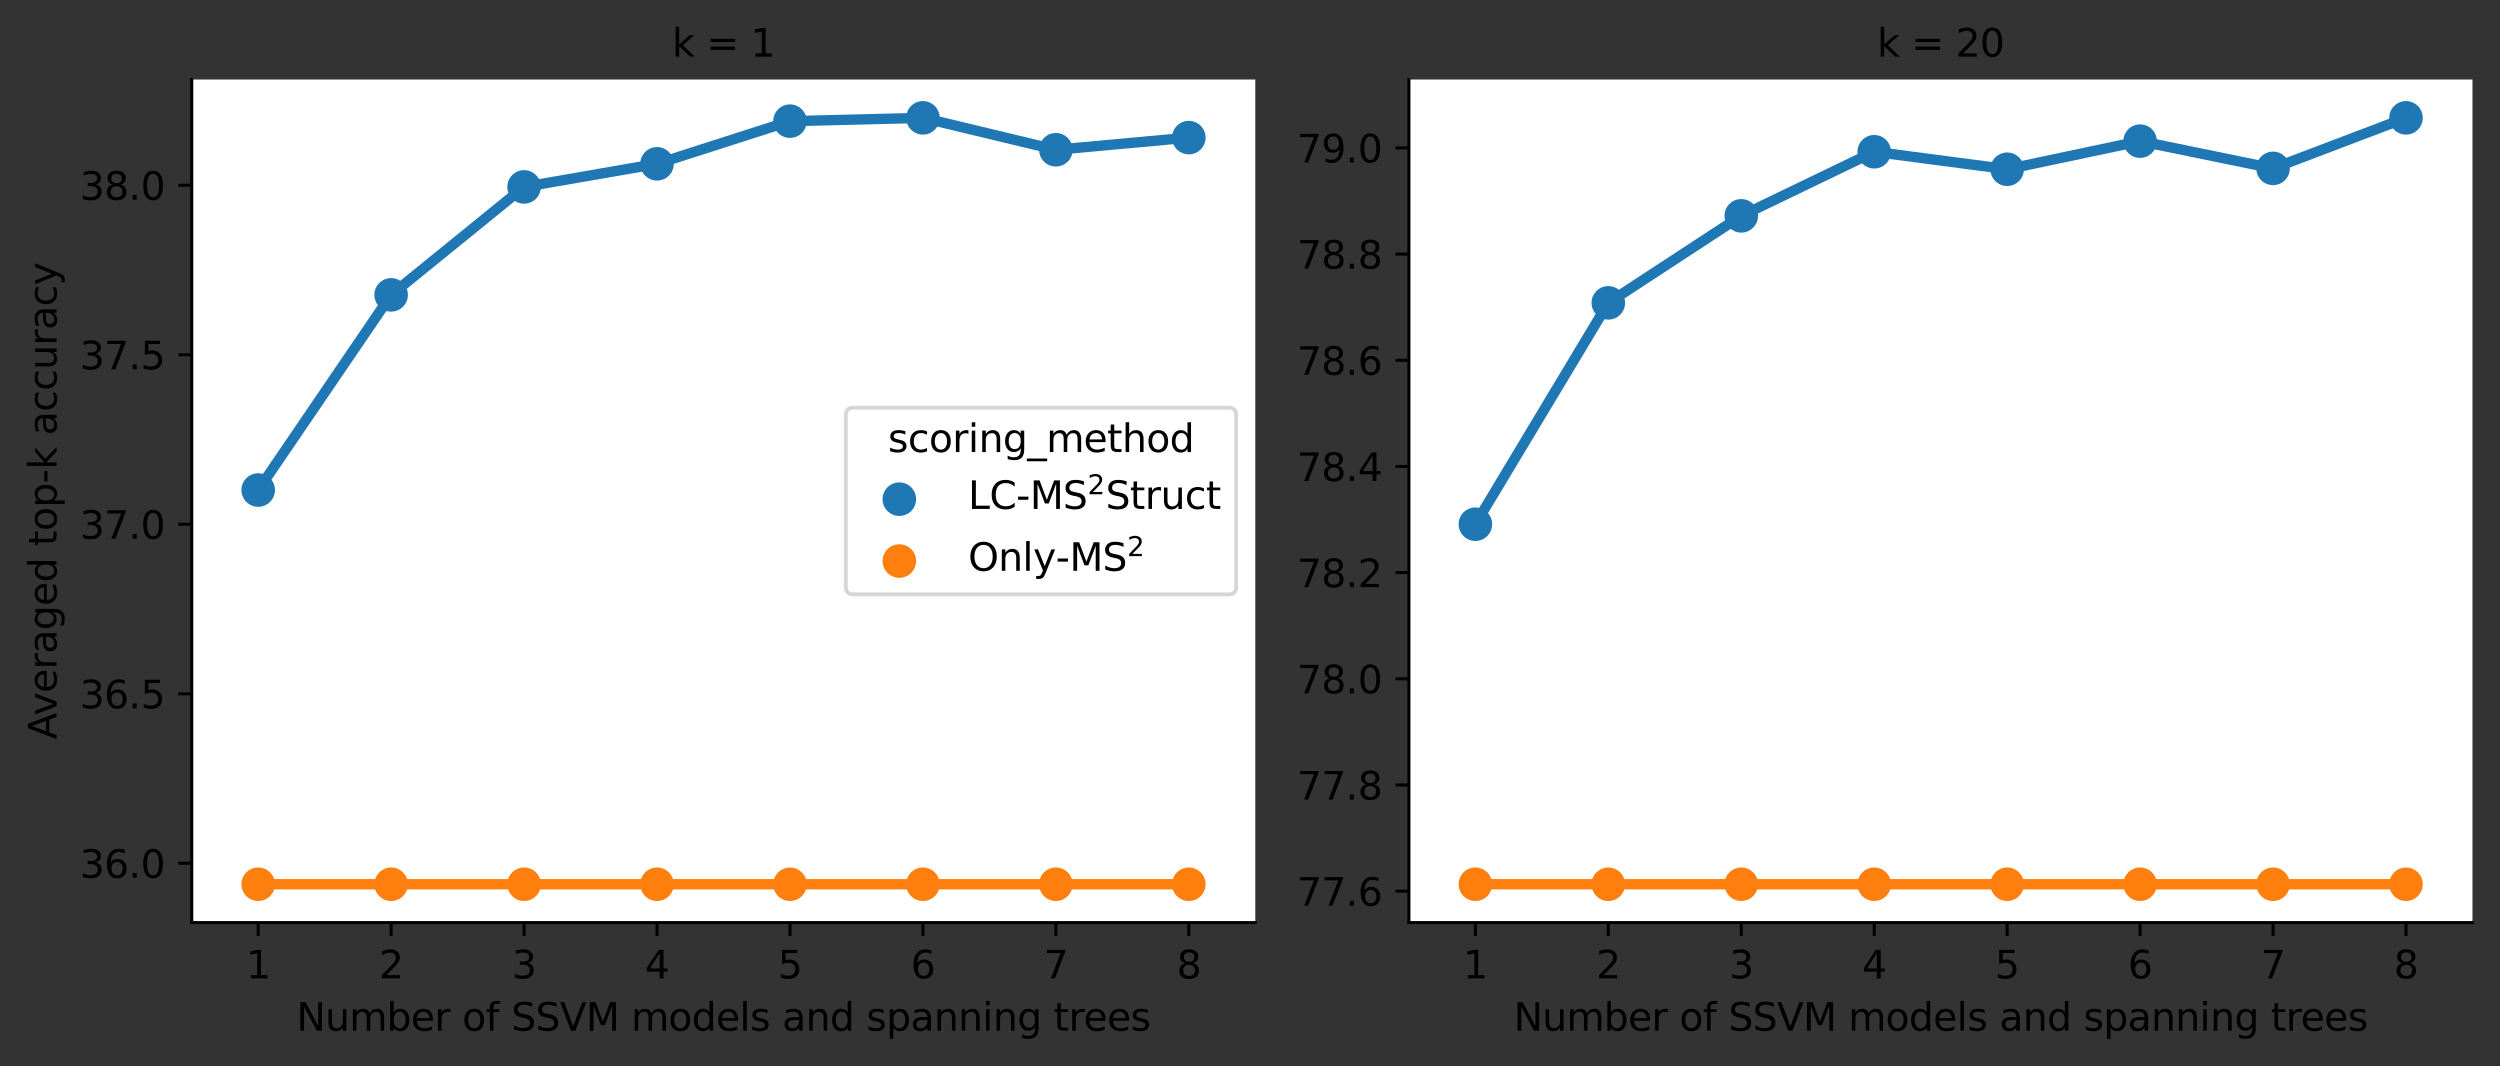 <?xml version="1.0" encoding="utf-8" standalone="no"?>
<!DOCTYPE svg PUBLIC "-//W3C//DTD SVG 1.1//EN"
  "http://www.w3.org/Graphics/SVG/1.1/DTD/svg11.dtd">
<svg height="278.848pt" version="1.1" viewBox="0 0 653.862 278.848" width="653.862pt" xmlns="http://www.w3.org/2000/svg" xmlns:xlink="http://www.w3.org/1999/xlink">
 <rect x="0" y="0" width="653.862" height="278.848" fill="#333333" stroke="none"/>
 <defs>
  <style type="text/css">*{stroke-linecap:butt;stroke-linejoin:round;}</style>
 </defs>
 <g id="figure_1">
  <g id="patch_1">
   <path d="M 0 278.848 
L 653.862 278.848 
L 653.862 0 
L 0 0 
z
" style="fill:none;"/>
  </g>
  <g id="axes_1">
   <g id="patch_2">
    <path d="M 50.144 241.292 
L 328.316 241.292 
L 328.316 20.798 
L 50.144 20.798 
z
" style="fill:#ffffff;"/>
   </g>
   <g id="PathCollection_1">
    <defs>
     <path d="M 0 3.384 
C 0.897 3.384 1.758 3.027 2.393 2.393 
C 3.027 1.758 3.384 0.897 3.384 0 
C 3.384 -0.897 3.027 -1.758 2.393 -2.393 
C 1.758 -3.027 0.897 -3.384 0 -3.384 
C -0.897 -3.384 -1.758 -3.027 -2.393 -2.393 
C -3.027 -1.758 -3.384 -0.897 -3.384 0 
C -3.384 0.897 -3.027 1.758 -2.393 2.393 
C -1.758 3.027 -0.897 3.384 0 3.384 
z
" id="m8265164c55" style="stroke:#1f77b4;stroke-width:2.025;"/>
    </defs>
    <g clip-path="url(#p4b97147501)">
     <use style="fill:#1f77b4;stroke:#1f77b4;stroke-width:2.025;" x="67.529" xlink:href="#m8265164c55" y="128.169"/>
     <use style="fill:#1f77b4;stroke:#1f77b4;stroke-width:2.025;" x="102.301" xlink:href="#m8265164c55" y="77.12"/>
     <use style="fill:#1f77b4;stroke:#1f77b4;stroke-width:2.025;" x="137.072" xlink:href="#m8265164c55" y="48.886"/>
     <use style="fill:#1f77b4;stroke:#1f77b4;stroke-width:2.025;" x="171.844" xlink:href="#m8265164c55" y="42.849"/>
     <use style="fill:#1f77b4;stroke:#1f77b4;stroke-width:2.025;" x="206.615" xlink:href="#m8265164c55" y="31.688"/>
     <use style="fill:#1f77b4;stroke:#1f77b4;stroke-width:2.025;" x="241.387" xlink:href="#m8265164c55" y="30.821"/>
     <use style="fill:#1f77b4;stroke:#1f77b4;stroke-width:2.025;" x="276.158" xlink:href="#m8265164c55" y="39.173"/>
     <use style="fill:#1f77b4;stroke:#1f77b4;stroke-width:2.025;" x="310.93" xlink:href="#m8265164c55" y="35.991"/>
    </g>
   </g>
   <g id="line2d_1">
    <path clip-path="url(#p4b97147501)" d="M 67.529 128.169 
L 102.301 77.12 
L 137.072 48.886 
L 171.844 42.849 
L 206.615 31.688 
L 241.387 30.821 
L 276.158 39.173 
L 310.93 35.991 
" style="fill:none;stroke:#1f77b4;stroke-linecap:square;stroke-width:2.7;"/>
   </g>
   <g id="matplotlib.axis_1">
    <g id="xtick_1">
     <g id="line2d_2">
      <defs>
       <path d="M 0 0 
L 0 3.5 
" id="m33fc3d2c46" style="stroke:#000000;stroke-width:0.8;"/>
      </defs>
      <g>
       <use style="stroke:#000000;stroke-width:0.8;" x="67.529" xlink:href="#m33fc3d2c46" y="241.292"/>
      </g>
     </g>
     <g id="text_1">
      <!-- 1 -->
      <g transform="translate(64.348 255.891)scale(0.1 -0.1)">
       <defs>
        <path d="M 794 531 
L 1825 531 
L 1825 4091 
L 703 3866 
L 703 4441 
L 1819 4666 
L 2450 4666 
L 2450 531 
L 3481 531 
L 3481 0 
L 794 0 
L 794 531 
z
" id="DejaVuSans-31" transform="scale(0.016)"/>
       </defs>
       <use xlink:href="#DejaVuSans-31"/>
      </g>
     </g>
    </g>
    <g id="xtick_2">
     <g id="line2d_3">
      <g>
       <use style="stroke:#000000;stroke-width:0.8;" x="102.301" xlink:href="#m33fc3d2c46" y="241.292"/>
      </g>
     </g>
     <g id="text_2">
      <!-- 2 -->
      <g transform="translate(99.12 255.891)scale(0.1 -0.1)">
       <defs>
        <path d="M 1228 531 
L 3431 531 
L 3431 0 
L 469 0 
L 469 531 
Q 828 903 1448 1529 
Q 2069 2156 2228 2338 
Q 2531 2678 2651 2914 
Q 2772 3150 2772 3378 
Q 2772 3750 2511 3984 
Q 2250 4219 1831 4219 
Q 1534 4219 1204 4116 
Q 875 4013 500 3803 
L 500 4441 
Q 881 4594 1212 4672 
Q 1544 4750 1819 4750 
Q 2544 4750 2975 4387 
Q 3406 4025 3406 3419 
Q 3406 3131 3298 2873 
Q 3191 2616 2906 2266 
Q 2828 2175 2409 1742 
Q 1991 1309 1228 531 
z
" id="DejaVuSans-32" transform="scale(0.016)"/>
       </defs>
       <use xlink:href="#DejaVuSans-32"/>
      </g>
     </g>
    </g>
    <g id="xtick_3">
     <g id="line2d_4">
      <g>
       <use style="stroke:#000000;stroke-width:0.8;" x="137.072" xlink:href="#m33fc3d2c46" y="241.292"/>
      </g>
     </g>
     <g id="text_3">
      <!-- 3 -->
      <g transform="translate(133.891 255.891)scale(0.1 -0.1)">
       <defs>
        <path d="M 2597 2516 
Q 3050 2419 3304 2112 
Q 3559 1806 3559 1356 
Q 3559 666 3084 287 
Q 2609 -91 1734 -91 
Q 1441 -91 1130 -33 
Q 819 25 488 141 
L 488 750 
Q 750 597 1062 519 
Q 1375 441 1716 441 
Q 2309 441 2620 675 
Q 2931 909 2931 1356 
Q 2931 1769 2642 2001 
Q 2353 2234 1838 2234 
L 1294 2234 
L 1294 2753 
L 1863 2753 
Q 2328 2753 2575 2939 
Q 2822 3125 2822 3475 
Q 2822 3834 2567 4026 
Q 2313 4219 1838 4219 
Q 1578 4219 1281 4162 
Q 984 4106 628 3988 
L 628 4550 
Q 988 4650 1302 4700 
Q 1616 4750 1894 4750 
Q 2613 4750 3031 4423 
Q 3450 4097 3450 3541 
Q 3450 3153 3228 2886 
Q 3006 2619 2597 2516 
z
" id="DejaVuSans-33" transform="scale(0.016)"/>
       </defs>
       <use xlink:href="#DejaVuSans-33"/>
      </g>
     </g>
    </g>
    <g id="xtick_4">
     <g id="line2d_5">
      <g>
       <use style="stroke:#000000;stroke-width:0.8;" x="171.844" xlink:href="#m33fc3d2c46" y="241.292"/>
      </g>
     </g>
     <g id="text_4">
      <!-- 4 -->
      <g transform="translate(168.663 255.891)scale(0.1 -0.1)">
       <defs>
        <path d="M 2419 4116 
L 825 1625 
L 2419 1625 
L 2419 4116 
z
M 2253 4666 
L 3047 4666 
L 3047 1625 
L 3713 1625 
L 3713 1100 
L 3047 1100 
L 3047 0 
L 2419 0 
L 2419 1100 
L 313 1100 
L 313 1709 
L 2253 4666 
z
" id="DejaVuSans-34" transform="scale(0.016)"/>
       </defs>
       <use xlink:href="#DejaVuSans-34"/>
      </g>
     </g>
    </g>
    <g id="xtick_5">
     <g id="line2d_6">
      <g>
       <use style="stroke:#000000;stroke-width:0.8;" x="206.615" xlink:href="#m33fc3d2c46" y="241.292"/>
      </g>
     </g>
     <g id="text_5">
      <!-- 5 -->
      <g transform="translate(203.434 255.891)scale(0.1 -0.1)">
       <defs>
        <path d="M 691 4666 
L 3169 4666 
L 3169 4134 
L 1269 4134 
L 1269 2991 
Q 1406 3038 1543 3061 
Q 1681 3084 1819 3084 
Q 2600 3084 3056 2656 
Q 3513 2228 3513 1497 
Q 3513 744 3044 326 
Q 2575 -91 1722 -91 
Q 1428 -91 1123 -41 
Q 819 9 494 109 
L 494 744 
Q 775 591 1075 516 
Q 1375 441 1709 441 
Q 2250 441 2565 725 
Q 2881 1009 2881 1497 
Q 2881 1984 2565 2268 
Q 2250 2553 1709 2553 
Q 1456 2553 1204 2497 
Q 953 2441 691 2322 
L 691 4666 
z
" id="DejaVuSans-35" transform="scale(0.016)"/>
       </defs>
       <use xlink:href="#DejaVuSans-35"/>
      </g>
     </g>
    </g>
    <g id="xtick_6">
     <g id="line2d_7">
      <g>
       <use style="stroke:#000000;stroke-width:0.8;" x="241.387" xlink:href="#m33fc3d2c46" y="241.292"/>
      </g>
     </g>
     <g id="text_6">
      <!-- 6 -->
      <g transform="translate(238.206 255.891)scale(0.1 -0.1)">
       <defs>
        <path d="M 2113 2584 
Q 1688 2584 1439 2293 
Q 1191 2003 1191 1497 
Q 1191 994 1439 701 
Q 1688 409 2113 409 
Q 2538 409 2786 701 
Q 3034 994 3034 1497 
Q 3034 2003 2786 2293 
Q 2538 2584 2113 2584 
z
M 3366 4563 
L 3366 3988 
Q 3128 4100 2886 4159 
Q 2644 4219 2406 4219 
Q 1781 4219 1451 3797 
Q 1122 3375 1075 2522 
Q 1259 2794 1537 2939 
Q 1816 3084 2150 3084 
Q 2853 3084 3261 2657 
Q 3669 2231 3669 1497 
Q 3669 778 3244 343 
Q 2819 -91 2113 -91 
Q 1303 -91 875 529 
Q 447 1150 447 2328 
Q 447 3434 972 4092 
Q 1497 4750 2381 4750 
Q 2619 4750 2861 4703 
Q 3103 4656 3366 4563 
z
" id="DejaVuSans-36" transform="scale(0.016)"/>
       </defs>
       <use xlink:href="#DejaVuSans-36"/>
      </g>
     </g>
    </g>
    <g id="xtick_7">
     <g id="line2d_8">
      <g>
       <use style="stroke:#000000;stroke-width:0.8;" x="276.158" xlink:href="#m33fc3d2c46" y="241.292"/>
      </g>
     </g>
     <g id="text_7">
      <!-- 7 -->
      <g transform="translate(272.977 255.891)scale(0.1 -0.1)">
       <defs>
        <path d="M 525 4666 
L 3525 4666 
L 3525 4397 
L 1831 0 
L 1172 0 
L 2766 4134 
L 525 4134 
L 525 4666 
z
" id="DejaVuSans-37" transform="scale(0.016)"/>
       </defs>
       <use xlink:href="#DejaVuSans-37"/>
      </g>
     </g>
    </g>
    <g id="xtick_8">
     <g id="line2d_9">
      <g>
       <use style="stroke:#000000;stroke-width:0.8;" x="310.93" xlink:href="#m33fc3d2c46" y="241.292"/>
      </g>
     </g>
     <g id="text_8">
      <!-- 8 -->
      <g transform="translate(307.749 255.891)scale(0.1 -0.1)">
       <defs>
        <path d="M 2034 2216 
Q 1584 2216 1326 1975 
Q 1069 1734 1069 1313 
Q 1069 891 1326 650 
Q 1584 409 2034 409 
Q 2484 409 2743 651 
Q 3003 894 3003 1313 
Q 3003 1734 2745 1975 
Q 2488 2216 2034 2216 
z
M 1403 2484 
Q 997 2584 770 2862 
Q 544 3141 544 3541 
Q 544 4100 942 4425 
Q 1341 4750 2034 4750 
Q 2731 4750 3128 4425 
Q 3525 4100 3525 3541 
Q 3525 3141 3298 2862 
Q 3072 2584 2669 2484 
Q 3125 2378 3379 2068 
Q 3634 1759 3634 1313 
Q 3634 634 3220 271 
Q 2806 -91 2034 -91 
Q 1263 -91 848 271 
Q 434 634 434 1313 
Q 434 1759 690 2068 
Q 947 2378 1403 2484 
z
M 1172 3481 
Q 1172 3119 1398 2916 
Q 1625 2713 2034 2713 
Q 2441 2713 2670 2916 
Q 2900 3119 2900 3481 
Q 2900 3844 2670 4047 
Q 2441 4250 2034 4250 
Q 1625 4250 1398 4047 
Q 1172 3844 1172 3481 
z
" id="DejaVuSans-38" transform="scale(0.016)"/>
       </defs>
       <use xlink:href="#DejaVuSans-38"/>
      </g>
     </g>
    </g>
    <g id="text_9">
     <!-- Number of SSVM models and spanning trees -->
     <g transform="translate(77.552 269.569)scale(0.1 -0.1)">
      <defs>
       <path d="M 628 4666 
L 1478 4666 
L 3547 763 
L 3547 4666 
L 4159 4666 
L 4159 0 
L 3309 0 
L 1241 3903 
L 1241 0 
L 628 0 
L 628 4666 
z
" id="DejaVuSans-4e" transform="scale(0.016)"/>
       <path d="M 544 1381 
L 544 3500 
L 1119 3500 
L 1119 1403 
Q 1119 906 1312 657 
Q 1506 409 1894 409 
Q 2359 409 2629 706 
Q 2900 1003 2900 1516 
L 2900 3500 
L 3475 3500 
L 3475 0 
L 2900 0 
L 2900 538 
Q 2691 219 2414 64 
Q 2138 -91 1772 -91 
Q 1169 -91 856 284 
Q 544 659 544 1381 
z
M 1991 3584 
L 1991 3584 
z
" id="DejaVuSans-75" transform="scale(0.016)"/>
       <path d="M 3328 2828 
Q 3544 3216 3844 3400 
Q 4144 3584 4550 3584 
Q 5097 3584 5394 3201 
Q 5691 2819 5691 2113 
L 5691 0 
L 5113 0 
L 5113 2094 
Q 5113 2597 4934 2840 
Q 4756 3084 4391 3084 
Q 3944 3084 3684 2787 
Q 3425 2491 3425 1978 
L 3425 0 
L 2847 0 
L 2847 2094 
Q 2847 2600 2669 2842 
Q 2491 3084 2119 3084 
Q 1678 3084 1418 2786 
Q 1159 2488 1159 1978 
L 1159 0 
L 581 0 
L 581 3500 
L 1159 3500 
L 1159 2956 
Q 1356 3278 1631 3431 
Q 1906 3584 2284 3584 
Q 2666 3584 2933 3390 
Q 3200 3197 3328 2828 
z
" id="DejaVuSans-6d" transform="scale(0.016)"/>
       <path d="M 3116 1747 
Q 3116 2381 2855 2742 
Q 2594 3103 2138 3103 
Q 1681 3103 1420 2742 
Q 1159 2381 1159 1747 
Q 1159 1113 1420 752 
Q 1681 391 2138 391 
Q 2594 391 2855 752 
Q 3116 1113 3116 1747 
z
M 1159 2969 
Q 1341 3281 1617 3432 
Q 1894 3584 2278 3584 
Q 2916 3584 3314 3078 
Q 3713 2572 3713 1747 
Q 3713 922 3314 415 
Q 2916 -91 2278 -91 
Q 1894 -91 1617 61 
Q 1341 213 1159 525 
L 1159 0 
L 581 0 
L 581 4863 
L 1159 4863 
L 1159 2969 
z
" id="DejaVuSans-62" transform="scale(0.016)"/>
       <path d="M 3597 1894 
L 3597 1613 
L 953 1613 
Q 991 1019 1311 708 
Q 1631 397 2203 397 
Q 2534 397 2845 478 
Q 3156 559 3463 722 
L 3463 178 
Q 3153 47 2828 -22 
Q 2503 -91 2169 -91 
Q 1331 -91 842 396 
Q 353 884 353 1716 
Q 353 2575 817 3079 
Q 1281 3584 2069 3584 
Q 2775 3584 3186 3129 
Q 3597 2675 3597 1894 
z
M 3022 2063 
Q 3016 2534 2758 2815 
Q 2500 3097 2075 3097 
Q 1594 3097 1305 2825 
Q 1016 2553 972 2059 
L 3022 2063 
z
" id="DejaVuSans-65" transform="scale(0.016)"/>
       <path d="M 2631 2963 
Q 2534 3019 2420 3045 
Q 2306 3072 2169 3072 
Q 1681 3072 1420 2755 
Q 1159 2438 1159 1844 
L 1159 0 
L 581 0 
L 581 3500 
L 1159 3500 
L 1159 2956 
Q 1341 3275 1631 3429 
Q 1922 3584 2338 3584 
Q 2397 3584 2469 3576 
Q 2541 3569 2628 3553 
L 2631 2963 
z
" id="DejaVuSans-72" transform="scale(0.016)"/>
       <path id="DejaVuSans-20" transform="scale(0.016)"/>
       <path d="M 1959 3097 
Q 1497 3097 1228 2736 
Q 959 2375 959 1747 
Q 959 1119 1226 758 
Q 1494 397 1959 397 
Q 2419 397 2687 759 
Q 2956 1122 2956 1747 
Q 2956 2369 2687 2733 
Q 2419 3097 1959 3097 
z
M 1959 3584 
Q 2709 3584 3137 3096 
Q 3566 2609 3566 1747 
Q 3566 888 3137 398 
Q 2709 -91 1959 -91 
Q 1206 -91 779 398 
Q 353 888 353 1747 
Q 353 2609 779 3096 
Q 1206 3584 1959 3584 
z
" id="DejaVuSans-6f" transform="scale(0.016)"/>
       <path d="M 2375 4863 
L 2375 4384 
L 1825 4384 
Q 1516 4384 1395 4259 
Q 1275 4134 1275 3809 
L 1275 3500 
L 2222 3500 
L 2222 3053 
L 1275 3053 
L 1275 0 
L 697 0 
L 697 3053 
L 147 3053 
L 147 3500 
L 697 3500 
L 697 3744 
Q 697 4328 969 4595 
Q 1241 4863 1831 4863 
L 2375 4863 
z
" id="DejaVuSans-66" transform="scale(0.016)"/>
       <path d="M 3425 4513 
L 3425 3897 
Q 3066 4069 2747 4153 
Q 2428 4238 2131 4238 
Q 1616 4238 1336 4038 
Q 1056 3838 1056 3469 
Q 1056 3159 1242 3001 
Q 1428 2844 1947 2747 
L 2328 2669 
Q 3034 2534 3370 2195 
Q 3706 1856 3706 1288 
Q 3706 609 3251 259 
Q 2797 -91 1919 -91 
Q 1588 -91 1214 -16 
Q 841 59 441 206 
L 441 856 
Q 825 641 1194 531 
Q 1563 422 1919 422 
Q 2459 422 2753 634 
Q 3047 847 3047 1241 
Q 3047 1584 2836 1778 
Q 2625 1972 2144 2069 
L 1759 2144 
Q 1053 2284 737 2584 
Q 422 2884 422 3419 
Q 422 4038 858 4394 
Q 1294 4750 2059 4750 
Q 2388 4750 2728 4690 
Q 3069 4631 3425 4513 
z
" id="DejaVuSans-53" transform="scale(0.016)"/>
       <path d="M 1831 0 
L 50 4666 
L 709 4666 
L 2188 738 
L 3669 4666 
L 4325 4666 
L 2547 0 
L 1831 0 
z
" id="DejaVuSans-56" transform="scale(0.016)"/>
       <path d="M 628 4666 
L 1569 4666 
L 2759 1491 
L 3956 4666 
L 4897 4666 
L 4897 0 
L 4281 0 
L 4281 4097 
L 3078 897 
L 2444 897 
L 1241 4097 
L 1241 0 
L 628 0 
L 628 4666 
z
" id="DejaVuSans-4d" transform="scale(0.016)"/>
       <path d="M 2906 2969 
L 2906 4863 
L 3481 4863 
L 3481 0 
L 2906 0 
L 2906 525 
Q 2725 213 2448 61 
Q 2172 -91 1784 -91 
Q 1150 -91 751 415 
Q 353 922 353 1747 
Q 353 2572 751 3078 
Q 1150 3584 1784 3584 
Q 2172 3584 2448 3432 
Q 2725 3281 2906 2969 
z
M 947 1747 
Q 947 1113 1208 752 
Q 1469 391 1925 391 
Q 2381 391 2643 752 
Q 2906 1113 2906 1747 
Q 2906 2381 2643 2742 
Q 2381 3103 1925 3103 
Q 1469 3103 1208 2742 
Q 947 2381 947 1747 
z
" id="DejaVuSans-64" transform="scale(0.016)"/>
       <path d="M 603 4863 
L 1178 4863 
L 1178 0 
L 603 0 
L 603 4863 
z
" id="DejaVuSans-6c" transform="scale(0.016)"/>
       <path d="M 2834 3397 
L 2834 2853 
Q 2591 2978 2328 3040 
Q 2066 3103 1784 3103 
Q 1356 3103 1142 2972 
Q 928 2841 928 2578 
Q 928 2378 1081 2264 
Q 1234 2150 1697 2047 
L 1894 2003 
Q 2506 1872 2764 1633 
Q 3022 1394 3022 966 
Q 3022 478 2636 193 
Q 2250 -91 1575 -91 
Q 1294 -91 989 -36 
Q 684 19 347 128 
L 347 722 
Q 666 556 975 473 
Q 1284 391 1588 391 
Q 1994 391 2212 530 
Q 2431 669 2431 922 
Q 2431 1156 2273 1281 
Q 2116 1406 1581 1522 
L 1381 1569 
Q 847 1681 609 1914 
Q 372 2147 372 2553 
Q 372 3047 722 3315 
Q 1072 3584 1716 3584 
Q 2034 3584 2315 3537 
Q 2597 3491 2834 3397 
z
" id="DejaVuSans-73" transform="scale(0.016)"/>
       <path d="M 2194 1759 
Q 1497 1759 1228 1600 
Q 959 1441 959 1056 
Q 959 750 1161 570 
Q 1363 391 1709 391 
Q 2188 391 2477 730 
Q 2766 1069 2766 1631 
L 2766 1759 
L 2194 1759 
z
M 3341 1997 
L 3341 0 
L 2766 0 
L 2766 531 
Q 2569 213 2275 61 
Q 1981 -91 1556 -91 
Q 1019 -91 701 211 
Q 384 513 384 1019 
Q 384 1609 779 1909 
Q 1175 2209 1959 2209 
L 2766 2209 
L 2766 2266 
Q 2766 2663 2505 2880 
Q 2244 3097 1772 3097 
Q 1472 3097 1187 3025 
Q 903 2953 641 2809 
L 641 3341 
Q 956 3463 1253 3523 
Q 1550 3584 1831 3584 
Q 2591 3584 2966 3190 
Q 3341 2797 3341 1997 
z
" id="DejaVuSans-61" transform="scale(0.016)"/>
       <path d="M 3513 2113 
L 3513 0 
L 2938 0 
L 2938 2094 
Q 2938 2591 2744 2837 
Q 2550 3084 2163 3084 
Q 1697 3084 1428 2787 
Q 1159 2491 1159 1978 
L 1159 0 
L 581 0 
L 581 3500 
L 1159 3500 
L 1159 2956 
Q 1366 3272 1645 3428 
Q 1925 3584 2291 3584 
Q 2894 3584 3203 3211 
Q 3513 2838 3513 2113 
z
" id="DejaVuSans-6e" transform="scale(0.016)"/>
       <path d="M 1159 525 
L 1159 -1331 
L 581 -1331 
L 581 3500 
L 1159 3500 
L 1159 2969 
Q 1341 3281 1617 3432 
Q 1894 3584 2278 3584 
Q 2916 3584 3314 3078 
Q 3713 2572 3713 1747 
Q 3713 922 3314 415 
Q 2916 -91 2278 -91 
Q 1894 -91 1617 61 
Q 1341 213 1159 525 
z
M 3116 1747 
Q 3116 2381 2855 2742 
Q 2594 3103 2138 3103 
Q 1681 3103 1420 2742 
Q 1159 2381 1159 1747 
Q 1159 1113 1420 752 
Q 1681 391 2138 391 
Q 2594 391 2855 752 
Q 3116 1113 3116 1747 
z
" id="DejaVuSans-70" transform="scale(0.016)"/>
       <path d="M 603 3500 
L 1178 3500 
L 1178 0 
L 603 0 
L 603 3500 
z
M 603 4863 
L 1178 4863 
L 1178 4134 
L 603 4134 
L 603 4863 
z
" id="DejaVuSans-69" transform="scale(0.016)"/>
       <path d="M 2906 1791 
Q 2906 2416 2648 2759 
Q 2391 3103 1925 3103 
Q 1463 3103 1205 2759 
Q 947 2416 947 1791 
Q 947 1169 1205 825 
Q 1463 481 1925 481 
Q 2391 481 2648 825 
Q 2906 1169 2906 1791 
z
M 3481 434 
Q 3481 -459 3084 -895 
Q 2688 -1331 1869 -1331 
Q 1566 -1331 1297 -1286 
Q 1028 -1241 775 -1147 
L 775 -588 
Q 1028 -725 1275 -790 
Q 1522 -856 1778 -856 
Q 2344 -856 2625 -561 
Q 2906 -266 2906 331 
L 2906 616 
Q 2728 306 2450 153 
Q 2172 0 1784 0 
Q 1141 0 747 490 
Q 353 981 353 1791 
Q 353 2603 747 3093 
Q 1141 3584 1784 3584 
Q 2172 3584 2450 3431 
Q 2728 3278 2906 2969 
L 2906 3500 
L 3481 3500 
L 3481 434 
z
" id="DejaVuSans-67" transform="scale(0.016)"/>
       <path d="M 1172 4494 
L 1172 3500 
L 2356 3500 
L 2356 3053 
L 1172 3053 
L 1172 1153 
Q 1172 725 1289 603 
Q 1406 481 1766 481 
L 2356 481 
L 2356 0 
L 1766 0 
Q 1100 0 847 248 
Q 594 497 594 1153 
L 594 3053 
L 172 3053 
L 172 3500 
L 594 3500 
L 594 4494 
L 1172 4494 
z
" id="DejaVuSans-74" transform="scale(0.016)"/>
      </defs>
      <use xlink:href="#DejaVuSans-4e"/>
      <use x="74.805" xlink:href="#DejaVuSans-75"/>
      <use x="138.184" xlink:href="#DejaVuSans-6d"/>
      <use x="235.596" xlink:href="#DejaVuSans-62"/>
      <use x="299.072" xlink:href="#DejaVuSans-65"/>
      <use x="360.596" xlink:href="#DejaVuSans-72"/>
      <use x="401.709" xlink:href="#DejaVuSans-20"/>
      <use x="433.496" xlink:href="#DejaVuSans-6f"/>
      <use x="494.678" xlink:href="#DejaVuSans-66"/>
      <use x="529.883" xlink:href="#DejaVuSans-20"/>
      <use x="561.67" xlink:href="#DejaVuSans-53"/>
      <use x="625.146" xlink:href="#DejaVuSans-53"/>
      <use x="688.623" xlink:href="#DejaVuSans-56"/>
      <use x="757.031" xlink:href="#DejaVuSans-4d"/>
      <use x="843.311" xlink:href="#DejaVuSans-20"/>
      <use x="875.098" xlink:href="#DejaVuSans-6d"/>
      <use x="972.51" xlink:href="#DejaVuSans-6f"/>
      <use x="1033.691" xlink:href="#DejaVuSans-64"/>
      <use x="1097.168" xlink:href="#DejaVuSans-65"/>
      <use x="1158.691" xlink:href="#DejaVuSans-6c"/>
      <use x="1186.475" xlink:href="#DejaVuSans-73"/>
      <use x="1238.574" xlink:href="#DejaVuSans-20"/>
      <use x="1270.361" xlink:href="#DejaVuSans-61"/>
      <use x="1331.641" xlink:href="#DejaVuSans-6e"/>
      <use x="1395.02" xlink:href="#DejaVuSans-64"/>
      <use x="1458.496" xlink:href="#DejaVuSans-20"/>
      <use x="1490.283" xlink:href="#DejaVuSans-73"/>
      <use x="1542.383" xlink:href="#DejaVuSans-70"/>
      <use x="1605.859" xlink:href="#DejaVuSans-61"/>
      <use x="1667.139" xlink:href="#DejaVuSans-6e"/>
      <use x="1730.518" xlink:href="#DejaVuSans-6e"/>
      <use x="1793.896" xlink:href="#DejaVuSans-69"/>
      <use x="1821.68" xlink:href="#DejaVuSans-6e"/>
      <use x="1885.059" xlink:href="#DejaVuSans-67"/>
      <use x="1948.535" xlink:href="#DejaVuSans-20"/>
      <use x="1980.322" xlink:href="#DejaVuSans-74"/>
      <use x="2019.531" xlink:href="#DejaVuSans-72"/>
      <use x="2058.395" xlink:href="#DejaVuSans-65"/>
      <use x="2119.918" xlink:href="#DejaVuSans-65"/>
      <use x="2181.441" xlink:href="#DejaVuSans-73"/>
     </g>
    </g>
   </g>
   <g id="matplotlib.axis_2">
    <g id="ytick_1">
     <g id="line2d_10">
      <defs>
       <path d="M 0 0 
L -3.5 0 
" id="ma9c577a269" style="stroke:#000000;stroke-width:0.8;"/>
      </defs>
      <g>
       <use style="stroke:#000000;stroke-width:0.8;" x="50.144" xlink:href="#ma9c577a269" y="225.784"/>
      </g>
     </g>
     <g id="text_10">
      <!-- 36.0 -->
      <g transform="translate(20.878 229.583)scale(0.1 -0.1)">
       <defs>
        <path d="M 684 794 
L 1344 794 
L 1344 0 
L 684 0 
L 684 794 
z
" id="DejaVuSans-2e" transform="scale(0.016)"/>
        <path d="M 2034 4250 
Q 1547 4250 1301 3770 
Q 1056 3291 1056 2328 
Q 1056 1369 1301 889 
Q 1547 409 2034 409 
Q 2525 409 2770 889 
Q 3016 1369 3016 2328 
Q 3016 3291 2770 3770 
Q 2525 4250 2034 4250 
z
M 2034 4750 
Q 2819 4750 3233 4129 
Q 3647 3509 3647 2328 
Q 3647 1150 3233 529 
Q 2819 -91 2034 -91 
Q 1250 -91 836 529 
Q 422 1150 422 2328 
Q 422 3509 836 4129 
Q 1250 4750 2034 4750 
z
" id="DejaVuSans-30" transform="scale(0.016)"/>
       </defs>
       <use xlink:href="#DejaVuSans-33"/>
       <use x="63.623" xlink:href="#DejaVuSans-36"/>
       <use x="127.246" xlink:href="#DejaVuSans-2e"/>
       <use x="159.033" xlink:href="#DejaVuSans-30"/>
      </g>
     </g>
    </g>
    <g id="ytick_2">
     <g id="line2d_11">
      <g>
       <use style="stroke:#000000;stroke-width:0.8;" x="50.144" xlink:href="#ma9c577a269" y="181.452"/>
      </g>
     </g>
     <g id="text_11">
      <!-- 36.5 -->
      <g transform="translate(20.878 185.251)scale(0.1 -0.1)">
       <use xlink:href="#DejaVuSans-33"/>
       <use x="63.623" xlink:href="#DejaVuSans-36"/>
       <use x="127.246" xlink:href="#DejaVuSans-2e"/>
       <use x="159.033" xlink:href="#DejaVuSans-35"/>
      </g>
     </g>
    </g>
    <g id="ytick_3">
     <g id="line2d_12">
      <g>
       <use style="stroke:#000000;stroke-width:0.8;" x="50.144" xlink:href="#ma9c577a269" y="137.119"/>
      </g>
     </g>
     <g id="text_12">
      <!-- 37.0 -->
      <g transform="translate(20.878 140.918)scale(0.1 -0.1)">
       <use xlink:href="#DejaVuSans-33"/>
       <use x="63.623" xlink:href="#DejaVuSans-37"/>
       <use x="127.246" xlink:href="#DejaVuSans-2e"/>
       <use x="159.033" xlink:href="#DejaVuSans-30"/>
      </g>
     </g>
    </g>
    <g id="ytick_4">
     <g id="line2d_13">
      <g>
       <use style="stroke:#000000;stroke-width:0.8;" x="50.144" xlink:href="#ma9c577a269" y="92.787"/>
      </g>
     </g>
     <g id="text_13">
      <!-- 37.5 -->
      <g transform="translate(20.878 96.586)scale(0.1 -0.1)">
       <use xlink:href="#DejaVuSans-33"/>
       <use x="63.623" xlink:href="#DejaVuSans-37"/>
       <use x="127.246" xlink:href="#DejaVuSans-2e"/>
       <use x="159.033" xlink:href="#DejaVuSans-35"/>
      </g>
     </g>
    </g>
    <g id="ytick_5">
     <g id="line2d_14">
      <g>
       <use style="stroke:#000000;stroke-width:0.8;" x="50.144" xlink:href="#ma9c577a269" y="48.455"/>
      </g>
     </g>
     <g id="text_14">
      <!-- 38.0 -->
      <g transform="translate(20.878 52.254)scale(0.1 -0.1)">
       <use xlink:href="#DejaVuSans-33"/>
       <use x="63.623" xlink:href="#DejaVuSans-38"/>
       <use x="127.246" xlink:href="#DejaVuSans-2e"/>
       <use x="159.033" xlink:href="#DejaVuSans-30"/>
      </g>
     </g>
    </g>
    <g id="text_15">
     <!-- Averaged top-k accuracy -->
     <g transform="translate(14.798 193.383)rotate(-90)scale(0.1 -0.1)">
      <defs>
       <path d="M 2188 4044 
L 1331 1722 
L 3047 1722 
L 2188 4044 
z
M 1831 4666 
L 2547 4666 
L 4325 0 
L 3669 0 
L 3244 1197 
L 1141 1197 
L 716 0 
L 50 0 
L 1831 4666 
z
" id="DejaVuSans-41" transform="scale(0.016)"/>
       <path d="M 191 3500 
L 800 3500 
L 1894 563 
L 2988 3500 
L 3597 3500 
L 2284 0 
L 1503 0 
L 191 3500 
z
" id="DejaVuSans-76" transform="scale(0.016)"/>
       <path d="M 313 2009 
L 1997 2009 
L 1997 1497 
L 313 1497 
L 313 2009 
z
" id="DejaVuSans-2d" transform="scale(0.016)"/>
       <path d="M 581 4863 
L 1159 4863 
L 1159 1991 
L 2875 3500 
L 3609 3500 
L 1753 1863 
L 3688 0 
L 2938 0 
L 1159 1709 
L 1159 0 
L 581 0 
L 581 4863 
z
" id="DejaVuSans-6b" transform="scale(0.016)"/>
       <path d="M 3122 3366 
L 3122 2828 
Q 2878 2963 2633 3030 
Q 2388 3097 2138 3097 
Q 1578 3097 1268 2742 
Q 959 2388 959 1747 
Q 959 1106 1268 751 
Q 1578 397 2138 397 
Q 2388 397 2633 464 
Q 2878 531 3122 666 
L 3122 134 
Q 2881 22 2623 -34 
Q 2366 -91 2075 -91 
Q 1284 -91 818 406 
Q 353 903 353 1747 
Q 353 2603 823 3093 
Q 1294 3584 2113 3584 
Q 2378 3584 2631 3529 
Q 2884 3475 3122 3366 
z
" id="DejaVuSans-63" transform="scale(0.016)"/>
       <path d="M 2059 -325 
Q 1816 -950 1584 -1140 
Q 1353 -1331 966 -1331 
L 506 -1331 
L 506 -850 
L 844 -850 
Q 1081 -850 1212 -737 
Q 1344 -625 1503 -206 
L 1606 56 
L 191 3500 
L 800 3500 
L 1894 763 
L 2988 3500 
L 3597 3500 
L 2059 -325 
z
" id="DejaVuSans-79" transform="scale(0.016)"/>
      </defs>
      <use xlink:href="#DejaVuSans-41"/>
      <use x="62.533" xlink:href="#DejaVuSans-76"/>
      <use x="121.713" xlink:href="#DejaVuSans-65"/>
      <use x="183.236" xlink:href="#DejaVuSans-72"/>
      <use x="224.35" xlink:href="#DejaVuSans-61"/>
      <use x="285.629" xlink:href="#DejaVuSans-67"/>
      <use x="349.105" xlink:href="#DejaVuSans-65"/>
      <use x="410.629" xlink:href="#DejaVuSans-64"/>
      <use x="474.105" xlink:href="#DejaVuSans-20"/>
      <use x="505.893" xlink:href="#DejaVuSans-74"/>
      <use x="545.102" xlink:href="#DejaVuSans-6f"/>
      <use x="606.283" xlink:href="#DejaVuSans-70"/>
      <use x="669.76" xlink:href="#DejaVuSans-2d"/>
      <use x="705.844" xlink:href="#DejaVuSans-6b"/>
      <use x="763.754" xlink:href="#DejaVuSans-20"/>
      <use x="795.541" xlink:href="#DejaVuSans-61"/>
      <use x="856.82" xlink:href="#DejaVuSans-63"/>
      <use x="911.801" xlink:href="#DejaVuSans-63"/>
      <use x="966.781" xlink:href="#DejaVuSans-75"/>
      <use x="1030.16" xlink:href="#DejaVuSans-72"/>
      <use x="1071.273" xlink:href="#DejaVuSans-61"/>
      <use x="1132.553" xlink:href="#DejaVuSans-63"/>
      <use x="1187.533" xlink:href="#DejaVuSans-79"/>
     </g>
    </g>
   </g>
   <g id="PathCollection_2">
    <defs>
     <path d="M 0 3.384 
C 0.897 3.384 1.758 3.027 2.393 2.393 
C 3.027 1.758 3.384 0.897 3.384 0 
C 3.384 -0.897 3.027 -1.758 2.393 -2.393 
C 1.758 -3.027 0.897 -3.384 0 -3.384 
C -0.897 -3.384 -1.758 -3.027 -2.393 -2.393 
C -3.027 -1.758 -3.384 -0.897 -3.384 0 
C -3.384 0.897 -3.027 1.758 -2.393 2.393 
C -1.758 3.027 -0.897 3.384 0 3.384 
z
" id="m7b399ba822" style="stroke:#ff7f0e;stroke-width:2.025;"/>
    </defs>
    <g clip-path="url(#p4b97147501)">
     <use style="fill:#ff7f0e;stroke:#ff7f0e;stroke-width:2.025;" x="67.529" xlink:href="#m7b399ba822" y="231.27"/>
     <use style="fill:#ff7f0e;stroke:#ff7f0e;stroke-width:2.025;" x="102.301" xlink:href="#m7b399ba822" y="231.27"/>
     <use style="fill:#ff7f0e;stroke:#ff7f0e;stroke-width:2.025;" x="137.072" xlink:href="#m7b399ba822" y="231.27"/>
     <use style="fill:#ff7f0e;stroke:#ff7f0e;stroke-width:2.025;" x="171.844" xlink:href="#m7b399ba822" y="231.27"/>
     <use style="fill:#ff7f0e;stroke:#ff7f0e;stroke-width:2.025;" x="206.615" xlink:href="#m7b399ba822" y="231.27"/>
     <use style="fill:#ff7f0e;stroke:#ff7f0e;stroke-width:2.025;" x="241.387" xlink:href="#m7b399ba822" y="231.27"/>
     <use style="fill:#ff7f0e;stroke:#ff7f0e;stroke-width:2.025;" x="276.158" xlink:href="#m7b399ba822" y="231.27"/>
     <use style="fill:#ff7f0e;stroke:#ff7f0e;stroke-width:2.025;" x="310.93" xlink:href="#m7b399ba822" y="231.27"/>
    </g>
   </g>
   <g id="line2d_15">
    <path clip-path="url(#p4b97147501)" d="M 67.529 231.27 
L 102.301 231.27 
L 137.072 231.27 
L 171.844 231.27 
L 206.615 231.27 
L 241.387 231.27 
L 276.158 231.27 
L 310.93 231.27 
" style="fill:none;stroke:#ff7f0e;stroke-linecap:square;stroke-width:2.7;"/>
   </g>
   <g id="patch_3">
    <path d="M 50.144 241.292 
L 50.144 20.798 
" style="fill:none;stroke:#000000;stroke-linecap:square;stroke-linejoin:miter;stroke-width:0.8;"/>
   </g>
   <g id="patch_4">
    <path d="M 50.144 241.292 
L 328.316 241.292 
" style="fill:none;stroke:#000000;stroke-linecap:square;stroke-linejoin:miter;stroke-width:0.8;"/>
   </g>
   <g id="text_16">
    <!-- k = 1 -->
    <g transform="translate(175.785 14.798)scale(0.1 -0.1)">
     <defs>
      <path d="M 678 2906 
L 4684 2906 
L 4684 2381 
L 678 2381 
L 678 2906 
z
M 678 1631 
L 4684 1631 
L 4684 1100 
L 678 1100 
L 678 1631 
z
" id="DejaVuSans-3d" transform="scale(0.016)"/>
     </defs>
     <use xlink:href="#DejaVuSans-6b"/>
     <use x="57.91" xlink:href="#DejaVuSans-20"/>
     <use x="89.697" xlink:href="#DejaVuSans-3d"/>
     <use x="173.486" xlink:href="#DejaVuSans-20"/>
     <use x="205.273" xlink:href="#DejaVuSans-31"/>
    </g>
   </g>
   <g id="legend_1">
    <g id="patch_5">
     <path d="M 223.216 155.463 
L 321.316 155.463 
Q 323.316 155.463 323.316 153.463 
L 323.316 108.628 
Q 323.316 106.628 321.316 106.628 
L 223.216 106.628 
Q 221.216 106.628 221.216 108.628 
L 221.216 153.463 
Q 221.216 155.463 223.216 155.463 
z
" style="fill:#ffffff;opacity:0.8;stroke:#cccccc;stroke-linejoin:miter;"/>
    </g>
    <g id="text_17">
     <!-- scoring_method -->
     <g transform="translate(232.255 118.227)scale(0.1 -0.1)">
      <defs>
       <path d="M 3263 -1063 
L 3263 -1509 
L -63 -1509 
L -63 -1063 
L 3263 -1063 
z
" id="DejaVuSans-5f" transform="scale(0.016)"/>
       <path d="M 3513 2113 
L 3513 0 
L 2938 0 
L 2938 2094 
Q 2938 2591 2744 2837 
Q 2550 3084 2163 3084 
Q 1697 3084 1428 2787 
Q 1159 2491 1159 1978 
L 1159 0 
L 581 0 
L 581 4863 
L 1159 4863 
L 1159 2956 
Q 1366 3272 1645 3428 
Q 1925 3584 2291 3584 
Q 2894 3584 3203 3211 
Q 3513 2838 3513 2113 
z
" id="DejaVuSans-68" transform="scale(0.016)"/>
      </defs>
      <use xlink:href="#DejaVuSans-73"/>
      <use x="52.1" xlink:href="#DejaVuSans-63"/>
      <use x="107.08" xlink:href="#DejaVuSans-6f"/>
      <use x="168.262" xlink:href="#DejaVuSans-72"/>
      <use x="209.375" xlink:href="#DejaVuSans-69"/>
      <use x="237.158" xlink:href="#DejaVuSans-6e"/>
      <use x="300.537" xlink:href="#DejaVuSans-67"/>
      <use x="364.014" xlink:href="#DejaVuSans-5f"/>
      <use x="414.014" xlink:href="#DejaVuSans-6d"/>
      <use x="511.426" xlink:href="#DejaVuSans-65"/>
      <use x="572.949" xlink:href="#DejaVuSans-74"/>
      <use x="612.158" xlink:href="#DejaVuSans-68"/>
      <use x="675.537" xlink:href="#DejaVuSans-6f"/>
      <use x="736.719" xlink:href="#DejaVuSans-64"/>
     </g>
    </g>
    <g id="PathCollection_3">
     <g>
      <use style="fill:#1f77b4;stroke:#1f77b4;stroke-width:2.025;" x="235.216" xlink:href="#m8265164c55" y="130.558"/>
     </g>
    </g>
    <g id="text_18">
     <!-- LC-MS$^2$Struct -->
     <g transform="translate(253.216 133.183)scale(0.1 -0.1)">
      <defs>
       <path d="M 628 4666 
L 1259 4666 
L 1259 531 
L 3531 531 
L 3531 0 
L 628 0 
L 628 4666 
z
" id="DejaVuSans-4c" transform="scale(0.016)"/>
       <path d="M 4122 4306 
L 4122 3641 
Q 3803 3938 3442 4084 
Q 3081 4231 2675 4231 
Q 1875 4231 1450 3742 
Q 1025 3253 1025 2328 
Q 1025 1406 1450 917 
Q 1875 428 2675 428 
Q 3081 428 3442 575 
Q 3803 722 4122 1019 
L 4122 359 
Q 3791 134 3420 21 
Q 3050 -91 2638 -91 
Q 1578 -91 968 557 
Q 359 1206 359 2328 
Q 359 3453 968 4101 
Q 1578 4750 2638 4750 
Q 3056 4750 3426 4639 
Q 3797 4528 4122 4306 
z
" id="DejaVuSans-43" transform="scale(0.016)"/>
      </defs>
      <use transform="translate(0 0.766)" xlink:href="#DejaVuSans-4c"/>
      <use transform="translate(55.713 0.766)" xlink:href="#DejaVuSans-43"/>
      <use transform="translate(125.537 0.766)" xlink:href="#DejaVuSans-2d"/>
      <use transform="translate(161.621 0.766)" xlink:href="#DejaVuSans-4d"/>
      <use transform="translate(247.9 0.766)" xlink:href="#DejaVuSans-53"/>
      <use transform="translate(312.334 39.047)scale(0.7)" xlink:href="#DejaVuSans-32"/>
      <use transform="translate(359.604 0.766)" xlink:href="#DejaVuSans-53"/>
      <use transform="translate(423.081 0.766)" xlink:href="#DejaVuSans-74"/>
      <use transform="translate(462.29 0.766)" xlink:href="#DejaVuSans-72"/>
      <use transform="translate(503.403 0.766)" xlink:href="#DejaVuSans-75"/>
      <use transform="translate(566.782 0.766)" xlink:href="#DejaVuSans-63"/>
      <use transform="translate(621.763 0.766)" xlink:href="#DejaVuSans-74"/>
     </g>
    </g>
    <g id="PathCollection_4">
     <g>
      <use style="fill:#ff7f0e;stroke:#ff7f0e;stroke-width:2.025;" x="235.216" xlink:href="#m7b399ba822" y="146.738"/>
     </g>
    </g>
    <g id="text_19">
     <!-- Only-MS$^2$ -->
     <g transform="translate(253.216 149.363)scale(0.1 -0.1)">
      <defs>
       <path d="M 2522 4238 
Q 1834 4238 1429 3725 
Q 1025 3213 1025 2328 
Q 1025 1447 1429 934 
Q 1834 422 2522 422 
Q 3209 422 3611 934 
Q 4013 1447 4013 2328 
Q 4013 3213 3611 3725 
Q 3209 4238 2522 4238 
z
M 2522 4750 
Q 3503 4750 4090 4092 
Q 4678 3434 4678 2328 
Q 4678 1225 4090 567 
Q 3503 -91 2522 -91 
Q 1538 -91 948 565 
Q 359 1222 359 2328 
Q 359 3434 948 4092 
Q 1538 4750 2522 4750 
z
" id="DejaVuSans-4f" transform="scale(0.016)"/>
      </defs>
      <use transform="translate(0 0.766)" xlink:href="#DejaVuSans-4f"/>
      <use transform="translate(78.711 0.766)" xlink:href="#DejaVuSans-6e"/>
      <use transform="translate(142.09 0.766)" xlink:href="#DejaVuSans-6c"/>
      <use transform="translate(169.873 0.766)" xlink:href="#DejaVuSans-79"/>
      <use transform="translate(229.053 0.766)" xlink:href="#DejaVuSans-2d"/>
      <use transform="translate(265.137 0.766)" xlink:href="#DejaVuSans-4d"/>
      <use transform="translate(351.416 0.766)" xlink:href="#DejaVuSans-53"/>
      <use transform="translate(415.85 39.047)scale(0.7)" xlink:href="#DejaVuSans-32"/>
     </g>
    </g>
   </g>
  </g>
  <g id="axes_2">
   <g id="patch_6">
    <path d="M 368.491 241.292 
L 646.663 241.292 
L 646.663 20.798 
L 368.491 20.798 
z
" style="fill:#ffffff;"/>
   </g>
   <g id="PathCollection_5">
    <g clip-path="url(#pefd97cf92a)">
     <use style="fill:#1f77b4;stroke:#1f77b4;stroke-width:2.025;" x="385.876" xlink:href="#m8265164c55" y="137.105"/>
     <use style="fill:#1f77b4;stroke:#1f77b4;stroke-width:2.025;" x="420.648" xlink:href="#m8265164c55" y="79.207"/>
     <use style="fill:#1f77b4;stroke:#1f77b4;stroke-width:2.025;" x="455.419" xlink:href="#m8265164c55" y="56.45"/>
     <use style="fill:#1f77b4;stroke:#1f77b4;stroke-width:2.025;" x="490.191" xlink:href="#m8265164c55" y="39.688"/>
     <use style="fill:#1f77b4;stroke:#1f77b4;stroke-width:2.025;" x="524.962" xlink:href="#m8265164c55" y="44.264"/>
     <use style="fill:#1f77b4;stroke:#1f77b4;stroke-width:2.025;" x="559.734" xlink:href="#m8265164c55" y="36.916"/>
     <use style="fill:#1f77b4;stroke:#1f77b4;stroke-width:2.025;" x="594.505" xlink:href="#m8265164c55" y="44.037"/>
     <use style="fill:#1f77b4;stroke:#1f77b4;stroke-width:2.025;" x="629.277" xlink:href="#m8265164c55" y="30.821"/>
    </g>
   </g>
   <g id="line2d_16">
    <path clip-path="url(#pefd97cf92a)" d="M 385.876 137.105 
L 420.648 79.207 
L 455.419 56.45 
L 490.191 39.688 
L 524.962 44.264 
L 559.734 36.916 
L 594.505 44.037 
L 629.277 30.821 
" style="fill:none;stroke:#1f77b4;stroke-linecap:square;stroke-width:2.7;"/>
   </g>
   <g id="matplotlib.axis_3">
    <g id="xtick_9">
     <g id="line2d_17">
      <g>
       <use style="stroke:#000000;stroke-width:0.8;" x="385.876" xlink:href="#m33fc3d2c46" y="241.292"/>
      </g>
     </g>
     <g id="text_20">
      <!-- 1 -->
      <g transform="translate(382.695 255.891)scale(0.1 -0.1)">
       <use xlink:href="#DejaVuSans-31"/>
      </g>
     </g>
    </g>
    <g id="xtick_10">
     <g id="line2d_18">
      <g>
       <use style="stroke:#000000;stroke-width:0.8;" x="420.648" xlink:href="#m33fc3d2c46" y="241.292"/>
      </g>
     </g>
     <g id="text_21">
      <!-- 2 -->
      <g transform="translate(417.467 255.891)scale(0.1 -0.1)">
       <use xlink:href="#DejaVuSans-32"/>
      </g>
     </g>
    </g>
    <g id="xtick_11">
     <g id="line2d_19">
      <g>
       <use style="stroke:#000000;stroke-width:0.8;" x="455.419" xlink:href="#m33fc3d2c46" y="241.292"/>
      </g>
     </g>
     <g id="text_22">
      <!-- 3 -->
      <g transform="translate(452.238 255.891)scale(0.1 -0.1)">
       <use xlink:href="#DejaVuSans-33"/>
      </g>
     </g>
    </g>
    <g id="xtick_12">
     <g id="line2d_20">
      <g>
       <use style="stroke:#000000;stroke-width:0.8;" x="490.191" xlink:href="#m33fc3d2c46" y="241.292"/>
      </g>
     </g>
     <g id="text_23">
      <!-- 4 -->
      <g transform="translate(487.01 255.891)scale(0.1 -0.1)">
       <use xlink:href="#DejaVuSans-34"/>
      </g>
     </g>
    </g>
    <g id="xtick_13">
     <g id="line2d_21">
      <g>
       <use style="stroke:#000000;stroke-width:0.8;" x="524.962" xlink:href="#m33fc3d2c46" y="241.292"/>
      </g>
     </g>
     <g id="text_24">
      <!-- 5 -->
      <g transform="translate(521.781 255.891)scale(0.1 -0.1)">
       <use xlink:href="#DejaVuSans-35"/>
      </g>
     </g>
    </g>
    <g id="xtick_14">
     <g id="line2d_22">
      <g>
       <use style="stroke:#000000;stroke-width:0.8;" x="559.734" xlink:href="#m33fc3d2c46" y="241.292"/>
      </g>
     </g>
     <g id="text_25">
      <!-- 6 -->
      <g transform="translate(556.553 255.891)scale(0.1 -0.1)">
       <use xlink:href="#DejaVuSans-36"/>
      </g>
     </g>
    </g>
    <g id="xtick_15">
     <g id="line2d_23">
      <g>
       <use style="stroke:#000000;stroke-width:0.8;" x="594.505" xlink:href="#m33fc3d2c46" y="241.292"/>
      </g>
     </g>
     <g id="text_26">
      <!-- 7 -->
      <g transform="translate(591.324 255.891)scale(0.1 -0.1)">
       <use xlink:href="#DejaVuSans-37"/>
      </g>
     </g>
    </g>
    <g id="xtick_16">
     <g id="line2d_24">
      <g>
       <use style="stroke:#000000;stroke-width:0.8;" x="629.277" xlink:href="#m33fc3d2c46" y="241.292"/>
      </g>
     </g>
     <g id="text_27">
      <!-- 8 -->
      <g transform="translate(626.096 255.891)scale(0.1 -0.1)">
       <use xlink:href="#DejaVuSans-38"/>
      </g>
     </g>
    </g>
    <g id="text_28">
     <!-- Number of SSVM models and spanning trees -->
     <g transform="translate(395.899 269.569)scale(0.1 -0.1)">
      <use xlink:href="#DejaVuSans-4e"/>
      <use x="74.805" xlink:href="#DejaVuSans-75"/>
      <use x="138.184" xlink:href="#DejaVuSans-6d"/>
      <use x="235.596" xlink:href="#DejaVuSans-62"/>
      <use x="299.072" xlink:href="#DejaVuSans-65"/>
      <use x="360.596" xlink:href="#DejaVuSans-72"/>
      <use x="401.709" xlink:href="#DejaVuSans-20"/>
      <use x="433.496" xlink:href="#DejaVuSans-6f"/>
      <use x="494.678" xlink:href="#DejaVuSans-66"/>
      <use x="529.883" xlink:href="#DejaVuSans-20"/>
      <use x="561.67" xlink:href="#DejaVuSans-53"/>
      <use x="625.146" xlink:href="#DejaVuSans-53"/>
      <use x="688.623" xlink:href="#DejaVuSans-56"/>
      <use x="757.031" xlink:href="#DejaVuSans-4d"/>
      <use x="843.311" xlink:href="#DejaVuSans-20"/>
      <use x="875.098" xlink:href="#DejaVuSans-6d"/>
      <use x="972.51" xlink:href="#DejaVuSans-6f"/>
      <use x="1033.691" xlink:href="#DejaVuSans-64"/>
      <use x="1097.168" xlink:href="#DejaVuSans-65"/>
      <use x="1158.691" xlink:href="#DejaVuSans-6c"/>
      <use x="1186.475" xlink:href="#DejaVuSans-73"/>
      <use x="1238.574" xlink:href="#DejaVuSans-20"/>
      <use x="1270.361" xlink:href="#DejaVuSans-61"/>
      <use x="1331.641" xlink:href="#DejaVuSans-6e"/>
      <use x="1395.02" xlink:href="#DejaVuSans-64"/>
      <use x="1458.496" xlink:href="#DejaVuSans-20"/>
      <use x="1490.283" xlink:href="#DejaVuSans-73"/>
      <use x="1542.383" xlink:href="#DejaVuSans-70"/>
      <use x="1605.859" xlink:href="#DejaVuSans-61"/>
      <use x="1667.139" xlink:href="#DejaVuSans-6e"/>
      <use x="1730.518" xlink:href="#DejaVuSans-6e"/>
      <use x="1793.896" xlink:href="#DejaVuSans-69"/>
      <use x="1821.68" xlink:href="#DejaVuSans-6e"/>
      <use x="1885.059" xlink:href="#DejaVuSans-67"/>
      <use x="1948.535" xlink:href="#DejaVuSans-20"/>
      <use x="1980.322" xlink:href="#DejaVuSans-74"/>
      <use x="2019.531" xlink:href="#DejaVuSans-72"/>
      <use x="2058.395" xlink:href="#DejaVuSans-65"/>
      <use x="2119.918" xlink:href="#DejaVuSans-65"/>
      <use x="2181.441" xlink:href="#DejaVuSans-73"/>
     </g>
    </g>
   </g>
   <g id="matplotlib.axis_4">
    <g id="ytick_6">
     <g id="line2d_25">
      <g>
       <use style="stroke:#000000;stroke-width:0.8;" x="368.491" xlink:href="#ma9c577a269" y="233.08"/>
      </g>
     </g>
     <g id="text_29">
      <!-- 77.6 -->
      <g transform="translate(339.225 236.88)scale(0.1 -0.1)">
       <use xlink:href="#DejaVuSans-37"/>
       <use x="63.623" xlink:href="#DejaVuSans-37"/>
       <use x="127.246" xlink:href="#DejaVuSans-2e"/>
       <use x="159.033" xlink:href="#DejaVuSans-36"/>
      </g>
     </g>
    </g>
    <g id="ytick_7">
     <g id="line2d_26">
      <g>
       <use style="stroke:#000000;stroke-width:0.8;" x="368.491" xlink:href="#ma9c577a269" y="205.31"/>
      </g>
     </g>
     <g id="text_30">
      <!-- 77.8 -->
      <g transform="translate(339.225 209.109)scale(0.1 -0.1)">
       <use xlink:href="#DejaVuSans-37"/>
       <use x="63.623" xlink:href="#DejaVuSans-37"/>
       <use x="127.246" xlink:href="#DejaVuSans-2e"/>
       <use x="159.033" xlink:href="#DejaVuSans-38"/>
      </g>
     </g>
    </g>
    <g id="ytick_8">
     <g id="line2d_27">
      <g>
       <use style="stroke:#000000;stroke-width:0.8;" x="368.491" xlink:href="#ma9c577a269" y="177.539"/>
      </g>
     </g>
     <g id="text_31">
      <!-- 78.0 -->
      <g transform="translate(339.225 181.338)scale(0.1 -0.1)">
       <use xlink:href="#DejaVuSans-37"/>
       <use x="63.623" xlink:href="#DejaVuSans-38"/>
       <use x="127.246" xlink:href="#DejaVuSans-2e"/>
       <use x="159.033" xlink:href="#DejaVuSans-30"/>
      </g>
     </g>
    </g>
    <g id="ytick_9">
     <g id="line2d_28">
      <g>
       <use style="stroke:#000000;stroke-width:0.8;" x="368.491" xlink:href="#ma9c577a269" y="149.768"/>
      </g>
     </g>
     <g id="text_32">
      <!-- 78.2 -->
      <g transform="translate(339.225 153.568)scale(0.1 -0.1)">
       <use xlink:href="#DejaVuSans-37"/>
       <use x="63.623" xlink:href="#DejaVuSans-38"/>
       <use x="127.246" xlink:href="#DejaVuSans-2e"/>
       <use x="159.033" xlink:href="#DejaVuSans-32"/>
      </g>
     </g>
    </g>
    <g id="ytick_10">
     <g id="line2d_29">
      <g>
       <use style="stroke:#000000;stroke-width:0.8;" x="368.491" xlink:href="#ma9c577a269" y="121.998"/>
      </g>
     </g>
     <g id="text_33">
      <!-- 78.4 -->
      <g transform="translate(339.225 125.797)scale(0.1 -0.1)">
       <use xlink:href="#DejaVuSans-37"/>
       <use x="63.623" xlink:href="#DejaVuSans-38"/>
       <use x="127.246" xlink:href="#DejaVuSans-2e"/>
       <use x="159.033" xlink:href="#DejaVuSans-34"/>
      </g>
     </g>
    </g>
    <g id="ytick_11">
     <g id="line2d_30">
      <g>
       <use style="stroke:#000000;stroke-width:0.8;" x="368.491" xlink:href="#ma9c577a269" y="94.227"/>
      </g>
     </g>
     <g id="text_34">
      <!-- 78.6 -->
      <g transform="translate(339.225 98.026)scale(0.1 -0.1)">
       <use xlink:href="#DejaVuSans-37"/>
       <use x="63.623" xlink:href="#DejaVuSans-38"/>
       <use x="127.246" xlink:href="#DejaVuSans-2e"/>
       <use x="159.033" xlink:href="#DejaVuSans-36"/>
      </g>
     </g>
    </g>
    <g id="ytick_12">
     <g id="line2d_31">
      <g>
       <use style="stroke:#000000;stroke-width:0.8;" x="368.491" xlink:href="#ma9c577a269" y="66.456"/>
      </g>
     </g>
     <g id="text_35">
      <!-- 78.8 -->
      <g transform="translate(339.225 70.256)scale(0.1 -0.1)">
       <use xlink:href="#DejaVuSans-37"/>
       <use x="63.623" xlink:href="#DejaVuSans-38"/>
       <use x="127.246" xlink:href="#DejaVuSans-2e"/>
       <use x="159.033" xlink:href="#DejaVuSans-38"/>
      </g>
     </g>
    </g>
    <g id="ytick_13">
     <g id="line2d_32">
      <g>
       <use style="stroke:#000000;stroke-width:0.8;" x="368.491" xlink:href="#ma9c577a269" y="38.686"/>
      </g>
     </g>
     <g id="text_36">
      <!-- 79.0 -->
      <g transform="translate(339.225 42.485)scale(0.1 -0.1)">
       <defs>
        <path d="M 703 97 
L 703 672 
Q 941 559 1184 500 
Q 1428 441 1663 441 
Q 2288 441 2617 861 
Q 2947 1281 2994 2138 
Q 2813 1869 2534 1725 
Q 2256 1581 1919 1581 
Q 1219 1581 811 2004 
Q 403 2428 403 3163 
Q 403 3881 828 4315 
Q 1253 4750 1959 4750 
Q 2769 4750 3195 4129 
Q 3622 3509 3622 2328 
Q 3622 1225 3098 567 
Q 2575 -91 1691 -91 
Q 1453 -91 1209 -44 
Q 966 3 703 97 
z
M 1959 2075 
Q 2384 2075 2632 2365 
Q 2881 2656 2881 3163 
Q 2881 3666 2632 3958 
Q 2384 4250 1959 4250 
Q 1534 4250 1286 3958 
Q 1038 3666 1038 3163 
Q 1038 2656 1286 2365 
Q 1534 2075 1959 2075 
z
" id="DejaVuSans-39" transform="scale(0.016)"/>
       </defs>
       <use xlink:href="#DejaVuSans-37"/>
       <use x="63.623" xlink:href="#DejaVuSans-39"/>
       <use x="127.246" xlink:href="#DejaVuSans-2e"/>
       <use x="159.033" xlink:href="#DejaVuSans-30"/>
      </g>
     </g>
    </g>
   </g>
   <g id="PathCollection_6">
    <g clip-path="url(#pefd97cf92a)">
     <use style="fill:#ff7f0e;stroke:#ff7f0e;stroke-width:2.025;" x="385.876" xlink:href="#m7b399ba822" y="231.27"/>
     <use style="fill:#ff7f0e;stroke:#ff7f0e;stroke-width:2.025;" x="420.648" xlink:href="#m7b399ba822" y="231.27"/>
     <use style="fill:#ff7f0e;stroke:#ff7f0e;stroke-width:2.025;" x="455.419" xlink:href="#m7b399ba822" y="231.27"/>
     <use style="fill:#ff7f0e;stroke:#ff7f0e;stroke-width:2.025;" x="490.191" xlink:href="#m7b399ba822" y="231.27"/>
     <use style="fill:#ff7f0e;stroke:#ff7f0e;stroke-width:2.025;" x="524.962" xlink:href="#m7b399ba822" y="231.27"/>
     <use style="fill:#ff7f0e;stroke:#ff7f0e;stroke-width:2.025;" x="559.734" xlink:href="#m7b399ba822" y="231.27"/>
     <use style="fill:#ff7f0e;stroke:#ff7f0e;stroke-width:2.025;" x="594.505" xlink:href="#m7b399ba822" y="231.27"/>
     <use style="fill:#ff7f0e;stroke:#ff7f0e;stroke-width:2.025;" x="629.277" xlink:href="#m7b399ba822" y="231.27"/>
    </g>
   </g>
   <g id="line2d_33">
    <path clip-path="url(#pefd97cf92a)" d="M 385.876 231.27 
L 420.648 231.27 
L 455.419 231.27 
L 490.191 231.27 
L 524.962 231.27 
L 559.734 231.27 
L 594.505 231.27 
L 629.277 231.27 
" style="fill:none;stroke:#ff7f0e;stroke-linecap:square;stroke-width:2.7;"/>
   </g>
   <g id="patch_7">
    <path d="M 368.491 241.292 
L 368.491 20.798 
" style="fill:none;stroke:#000000;stroke-linecap:square;stroke-linejoin:miter;stroke-width:0.8;"/>
   </g>
   <g id="patch_8">
    <path d="M 368.491 241.292 
L 646.663 241.292 
" style="fill:none;stroke:#000000;stroke-linecap:square;stroke-linejoin:miter;stroke-width:0.8;"/>
   </g>
   <g id="text_37">
    <!-- k = 20 -->
    <g transform="translate(490.951 14.798)scale(0.1 -0.1)">
     <use xlink:href="#DejaVuSans-6b"/>
     <use x="57.91" xlink:href="#DejaVuSans-20"/>
     <use x="89.697" xlink:href="#DejaVuSans-3d"/>
     <use x="173.486" xlink:href="#DejaVuSans-20"/>
     <use x="205.273" xlink:href="#DejaVuSans-32"/>
     <use x="268.896" xlink:href="#DejaVuSans-30"/>
    </g>
   </g>
  </g>
 </g>
 <defs>
  <clipPath id="p4b97147501">
   <rect height="220.494" width="278.172" x="50.144" y="20.798"/>
  </clipPath>
  <clipPath id="pefd97cf92a">
   <rect height="220.494" width="278.172" x="368.491" y="20.798"/>
  </clipPath>
 </defs>
</svg>

